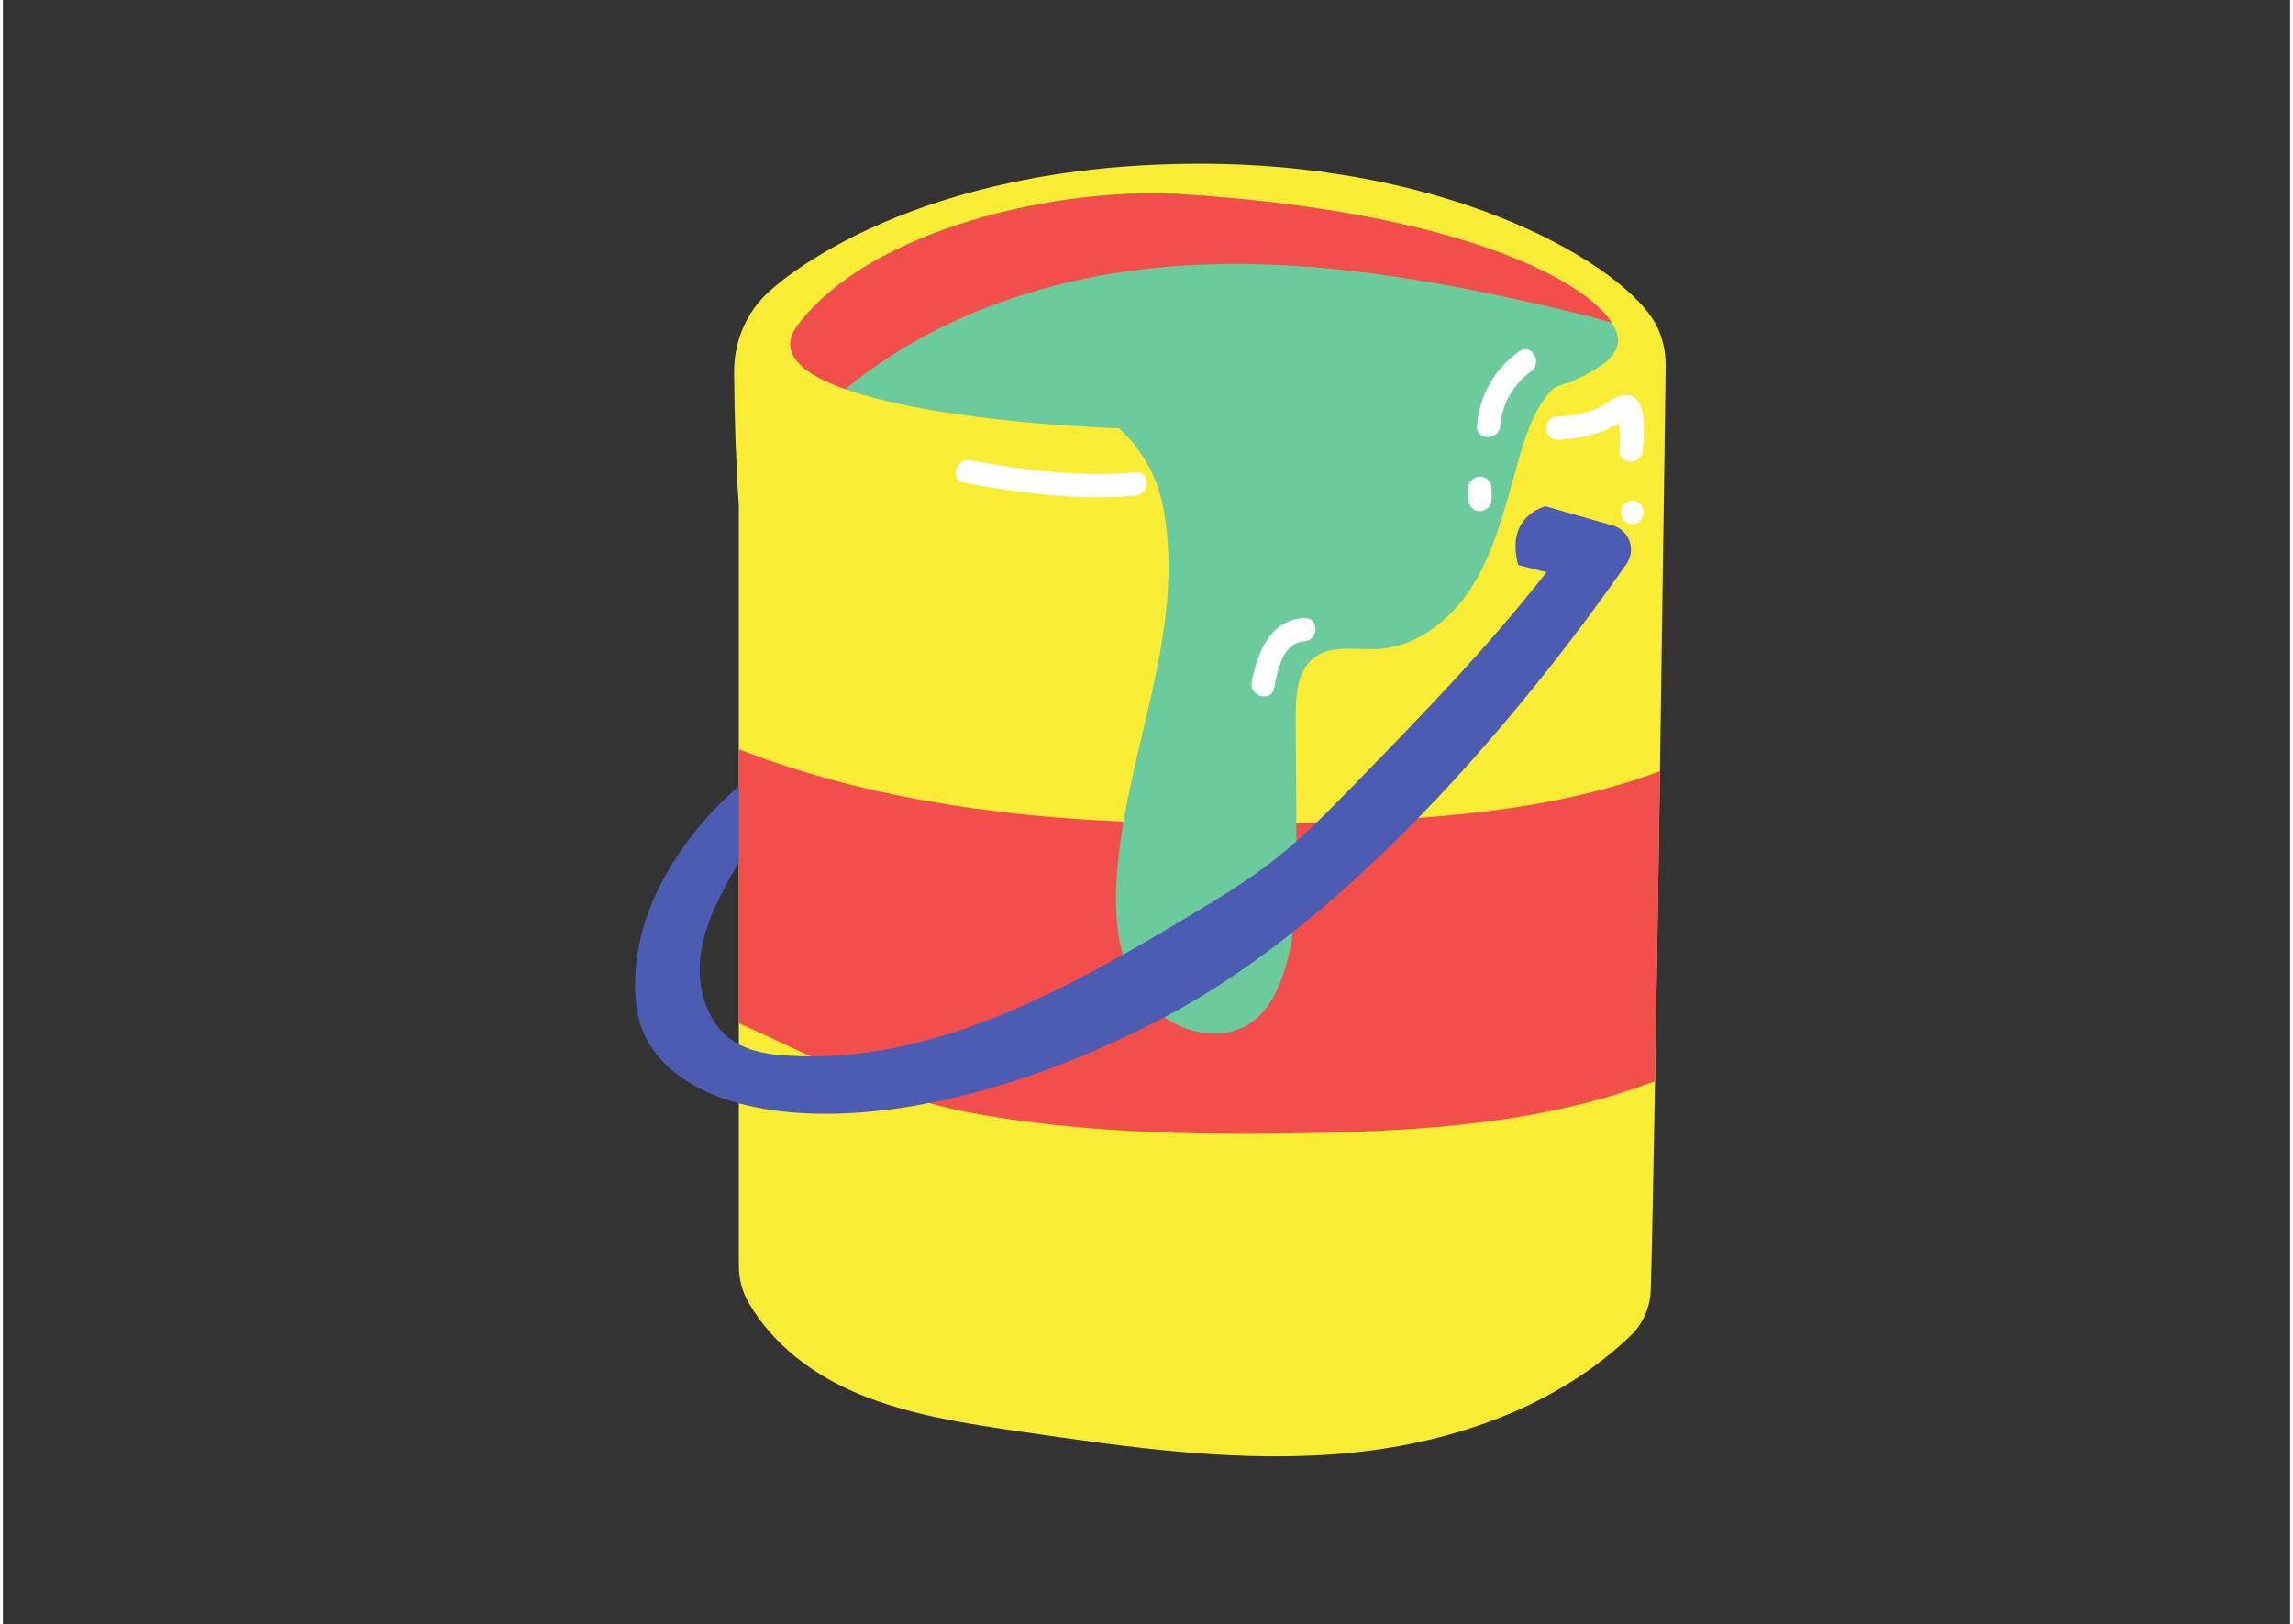<svg xmlns="http://www.w3.org/2000/svg" xmlns:xlink="http://www.w3.org/1999/xlink" width="559" zoomAndPan="magnify" viewBox="0 0 419.25 297.75" height="396" preserveAspectRatio="xMidYMid meet" version="1.0"><rect x="0" y="0" width="419.25" height="297.75" fill="#333333" stroke="none"/><defs><clipPath id="id1"><path d="M 134 30.023 L 304.793 30.023 L 304.793 267.004 L 134 267.004 Z M 134 30.023 " clip-rule="nonzero"/></clipPath></defs><g clip-path="url(#id1)"><path fill="#f9ec34" d="M 304.793 66.984 C 304.793 66.984 302.914 207.727 302.055 236.488 C 301.957 239.68 300.633 242.723 298.324 244.93 C 284.902 257.773 266.148 264.398 247.543 266.305 C 227.238 268.387 206.793 265.426 186.602 262.473 C 176.402 260.977 166.078 259.449 156.582 255.445 C 148.34 251.965 141.152 246.469 136.719 238.895 C 135.512 236.828 134.898 234.469 134.898 232.074 L 134.898 92.816 C 134.355 84.629 134.09 76.422 134.035 68.215 C 134.004 62.941 136.023 57.828 139.754 54.098 C 142.785 51.066 167.164 30.023 219.414 30.023 C 266.926 30.023 297.727 49.199 303.059 59.605 C 304.227 61.883 304.793 64.426 304.793 66.984 " fill-opacity="1" fill-rule="nonzero"/></g><path fill="#6ccb9c" d="M 295.602 64.25 C 294.488 66.254 291.867 68.055 288.078 69.648 C 287.645 70.07 287.117 70.176 286.559 70.254 C 285.906 70.5 285.223 70.742 284.512 70.977 C 280.039 74.895 278.266 82.82 276.648 88.543 C 274.754 95.246 272.852 102.086 269.047 107.926 C 265.242 113.766 259.145 118.555 252.184 118.973 C 248.152 119.219 243.625 118.125 240.398 120.551 C 237.219 122.938 236.957 127.52 236.977 131.496 C 237.016 137.957 237.051 144.422 237.086 150.887 C 237.098 152.41 243.055 161.676 243.059 163.199 C 243.105 171.137 245.684 178.047 243.059 185.539 C 241.98 188.625 234.68 188.895 232.102 190.902 C 226.117 195.566 209.922 199.348 205.266 193.359 C 200.605 187.375 199.027 172.555 199.449 164.984 C 199.652 161.375 204.785 154.223 205.402 150.637 C 208.613 131.902 216.039 113.402 212.918 94.316 C 212.094 89.289 210.465 85.504 207.418 81.484 C 206.902 80.809 205.746 79.719 204.625 78.527 C 172.836 77.293 136.902 71.371 145.668 59.668 C 158.992 41.879 193.711 34.176 216.242 35.617 C 277.336 39.531 299.574 57.113 295.602 64.25 " fill-opacity="1" fill-rule="nonzero"/><path fill="#f14e4c" d="M 240.48 150.809 C 239.348 150.836 238.219 150.863 237.086 150.887 C 237.098 152.41 237.105 153.934 237.113 155.457 C 237.156 163.395 237.176 171.516 234.551 179.008 C 233.473 182.09 231.875 185.113 229.297 187.125 C 223.312 191.789 213.871 189.082 209.215 183.094 C 204.555 177.105 203.699 169 204.121 161.43 C 204.324 157.82 204.789 154.223 205.402 150.637 C 181.238 149.57 157.289 146.098 134.898 137.367 L 134.898 144.172 L 129.172 153.645 L 134.898 157.988 L 134.898 187.609 C 148.844 193.738 161.539 201.043 177.09 203.953 C 197.148 207.707 217.68 208.125 238.082 207.77 C 260.008 207.391 282.453 205.98 302.84 198.211 C 303.137 181.031 303.453 160.793 303.742 141.414 C 283.926 148.742 261.844 150.266 240.48 150.809 Z M 294.922 59.191 C 292.219 58.332 289.453 57.648 286.695 56.992 C 262.203 51.168 237.004 46.672 211.938 49.039 C 204.551 49.734 197.223 51.074 190.086 53.105 C 177.316 56.734 165.078 62.605 154.793 71.051 C 154.676 71.145 154.559 71.246 154.438 71.355 C 146.121 68.41 142.02 64.539 145.668 59.668 C 158.992 41.879 193.711 34.176 216.242 35.617 C 265.68 38.785 289.668 50.902 294.922 59.191 " fill-opacity="1" fill-rule="nonzero"/><path fill="#4c5cb3" d="M 297.609 103.383 C 282.391 125.172 249.434 167.66 211.938 187.016 C 160.328 213.652 118.18 206.777 116.031 183.832 C 113.898 161.109 134.508 144.488 134.898 144.172 L 134.898 157.988 L 134.766 158.301 C 131.789 163.539 128.75 168.941 127.914 174.91 C 127.074 180.879 128.941 187.629 133.996 190.918 C 136.965 192.848 140.617 193.371 144.152 193.566 C 170.523 195.051 195.117 181.367 217.746 167.762 C 222.996 164.605 228.246 161.422 233.059 157.633 C 238.312 153.504 242.992 148.695 247.656 143.906 C 259.891 131.332 272.152 118.734 282.945 104.906 L 277.758 103.59 C 275.297 94.531 282.766 92.824 282.766 92.824 L 295.105 96.352 C 298.133 97.219 299.414 100.801 297.609 103.383 " fill-opacity="1" fill-rule="nonzero"/><path fill="#ffffff" d="M 298.672 91.812 C 295.922 91.812 295.918 96.078 298.672 96.078 C 301.418 96.078 301.422 91.812 298.672 91.812 Z M 300.59 82.594 C 300.727 79.965 301.742 72.316 297.402 72.41 C 295.48 72.453 293.707 74.273 291.969 74.98 C 289.727 75.887 287.367 76.309 284.957 76.359 C 282.215 76.414 282.203 80.68 284.957 80.625 C 288.207 80.559 291.359 79.91 294.328 78.578 C 294.977 78.289 295.609 77.973 296.227 77.621 C 296.285 78.223 296.387 78.895 296.391 79.133 C 296.414 80.289 296.379 81.441 296.316 82.594 C 296.176 85.336 300.445 85.328 300.59 82.594 Z M 207.637 86.602 C 197.609 87.52 187.195 86.223 177.34 84.398 C 174.652 83.898 173.504 88.008 176.207 88.512 C 186.422 90.406 197.242 91.816 207.637 90.867 C 210.348 90.621 210.375 86.352 207.637 86.602 Z M 238.535 113.32 C 232.227 113.703 229.949 119.648 228.914 125.008 C 228.391 127.691 232.508 128.84 233.031 126.141 C 233.633 123.043 234.508 117.828 238.535 117.586 C 241.27 117.422 241.285 113.156 238.535 113.32 Z M 270.75 87.387 C 269.594 87.438 268.613 88.32 268.613 89.52 C 268.613 90.211 268.613 90.902 268.613 91.594 C 268.613 92.711 269.598 93.781 270.75 93.727 C 271.906 93.676 272.883 92.793 272.883 91.594 C 272.883 90.902 272.883 90.211 272.883 89.52 C 272.883 88.402 271.902 87.332 270.75 87.387 Z M 280.113 68.098 C 276.852 70.43 274.789 74.086 274.465 78.078 C 274.242 80.801 269.973 80.816 270.195 78.078 C 270.652 72.469 273.379 67.684 277.957 64.414 C 280.199 62.812 282.328 66.516 280.113 68.098 " fill-opacity="1" fill-rule="nonzero"/></svg>
